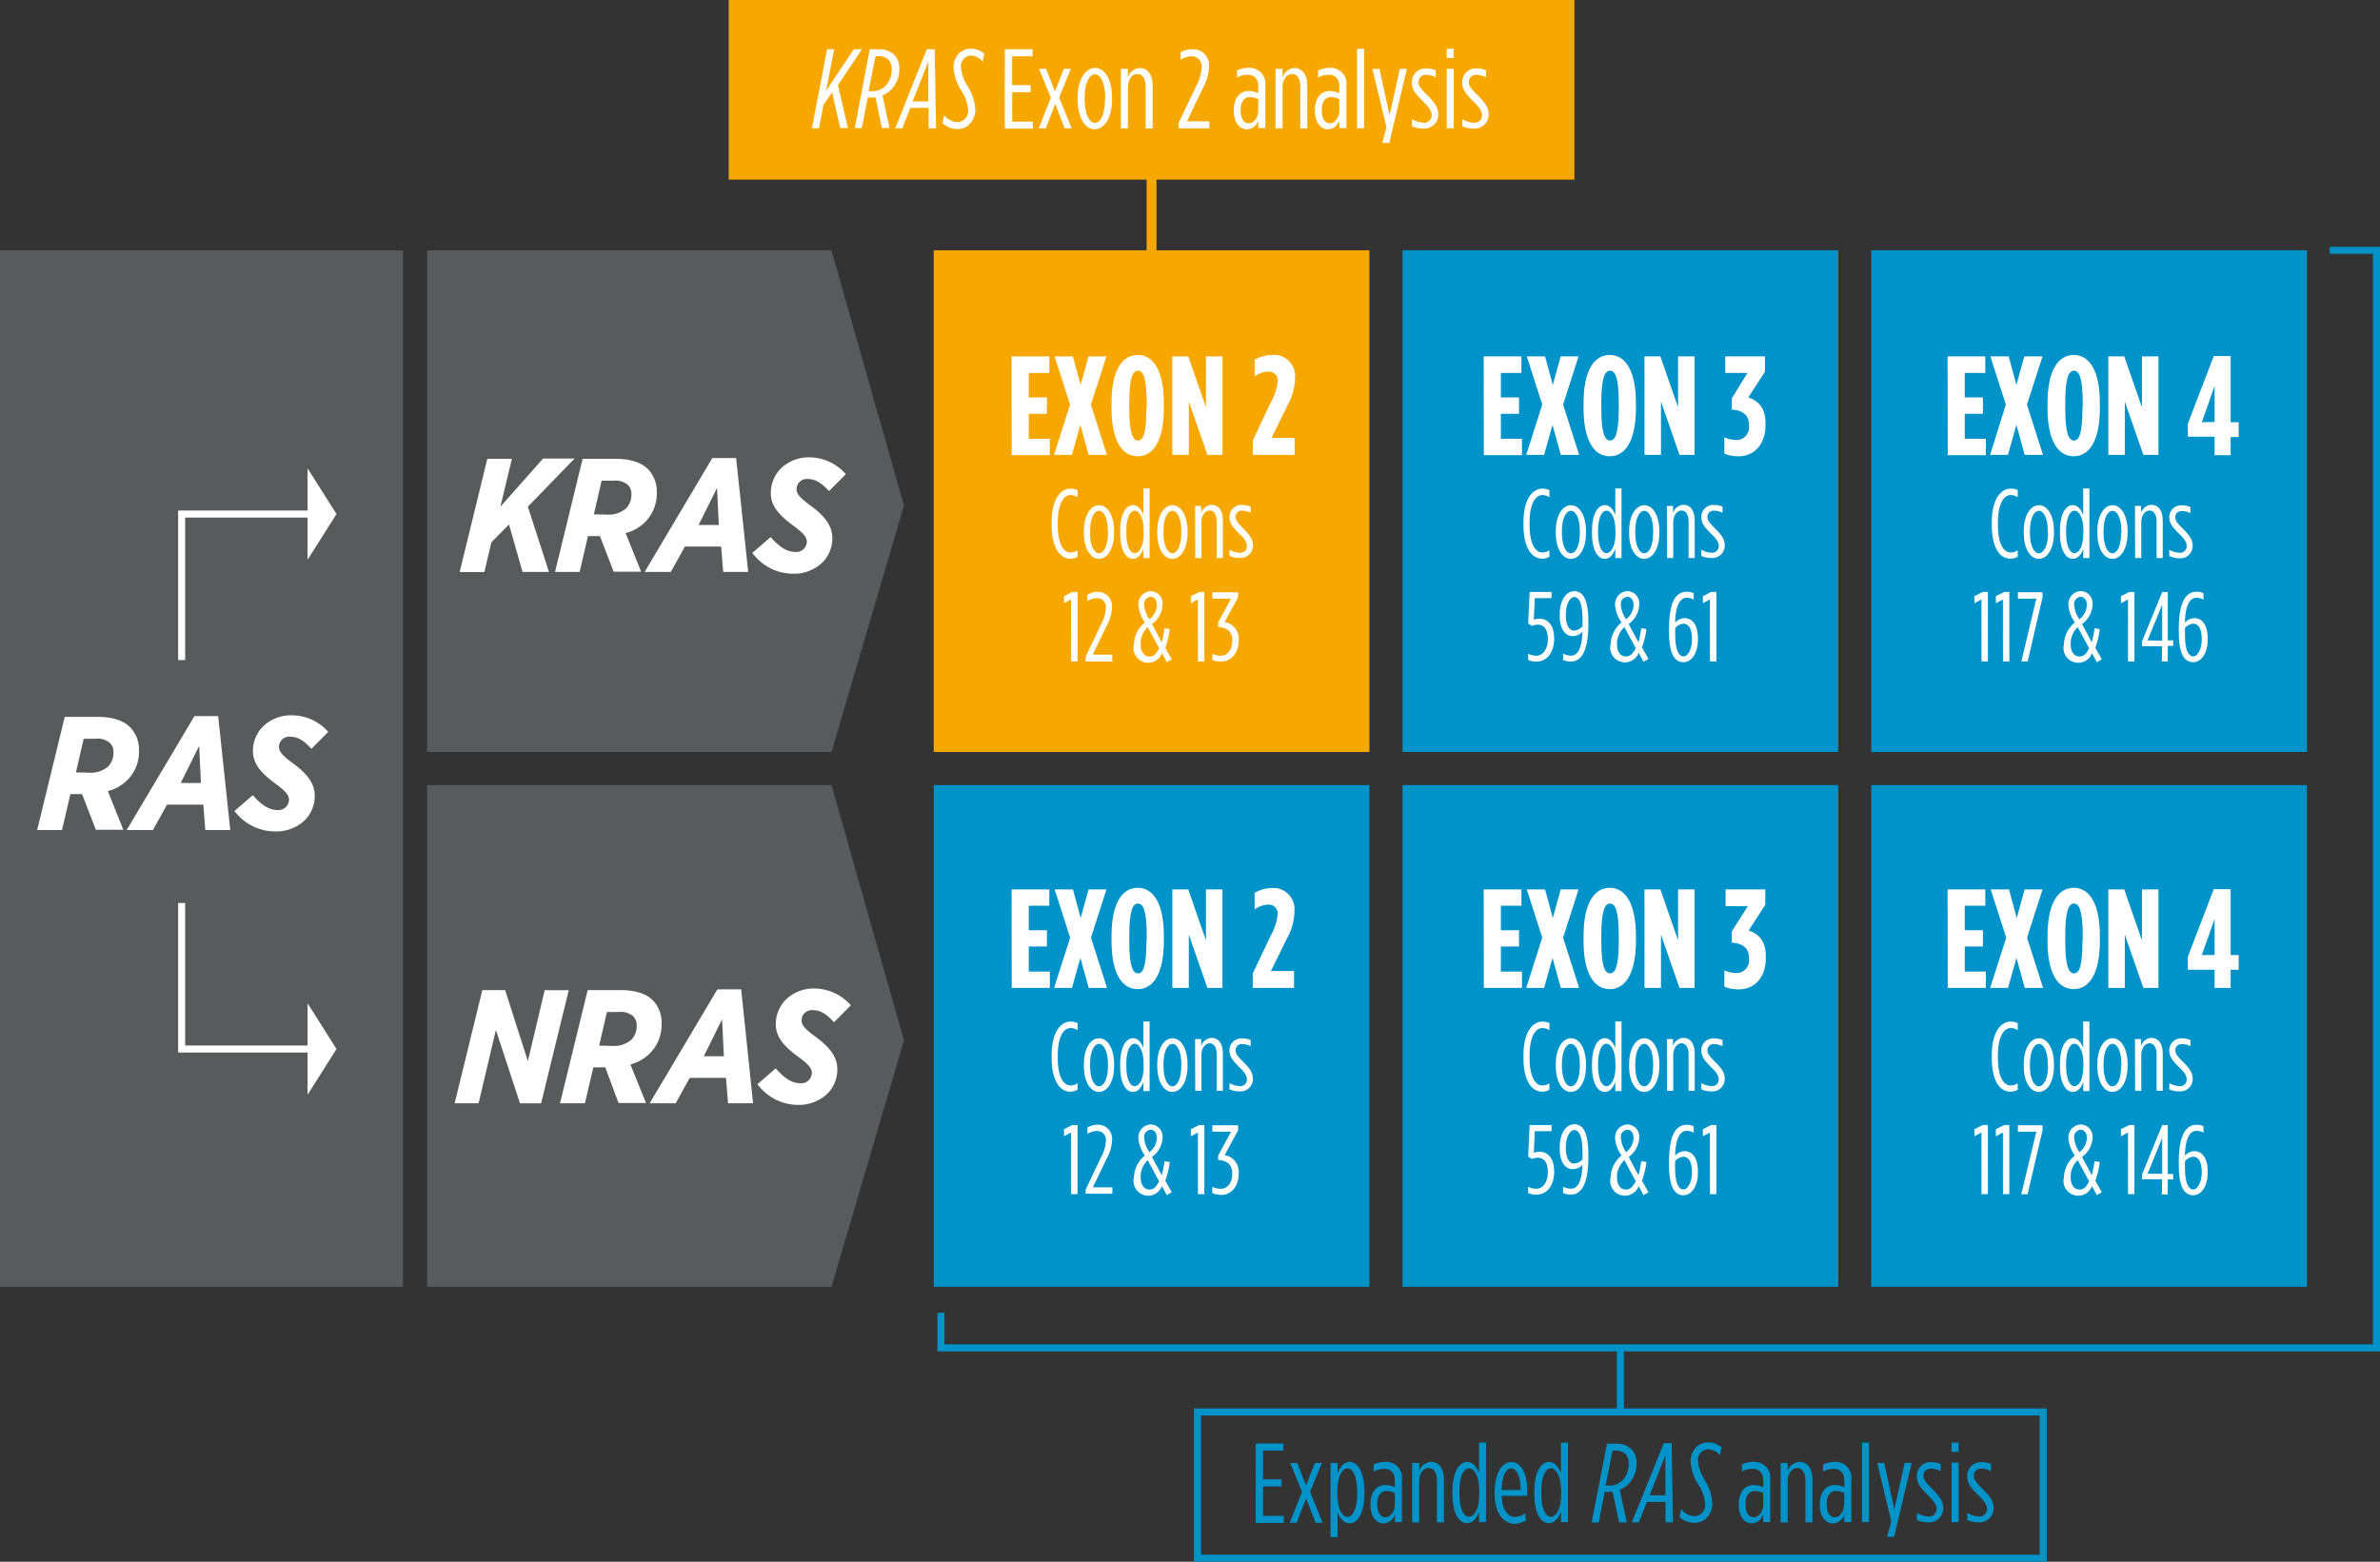 <svg xmlns="http://www.w3.org/2000/svg" viewBox="0 0 338.16 221.93"><rect x="0" y="0" width="338.16" height="221.93" fill="#333333" stroke="none"/><defs><style>.cls-1,.cls-6,.cls-7{fill:none;stroke-miterlimit:10;}.cls-1{stroke:#f7a800;stroke-width:1.4px;}.cls-2{fill:#595a5c;}.cls-3{fill:#0093c9;}.cls-4{fill:#f7a800;}.cls-5{fill:#fff;}.cls-6{stroke:#0093c9;}.cls-7{stroke:#fff;}</style></defs><title>kras-exor-2-analysis</title><g id="Layer_2" data-name="Layer 2"><g id="Layer_4" data-name="Layer 4"><line class="cls-1" x1="163.62" y1="40.92" x2="163.62" y2="5.59"/><polygon class="cls-2" points="60.69 106.86 60.69 35.57 118.14 35.57 128.44 71.84 118.14 106.86 60.69 106.86"/><polygon class="cls-2" points="60.69 182.87 60.69 111.57 118.14 111.57 128.44 147.84 118.14 182.87 60.69 182.87"/><rect class="cls-3" x="132.67" y="111.57" width="61.9" height="71.29"/><rect class="cls-2" y="35.57" width="57.26" height="147.29"/><rect class="cls-4" x="132.67" y="35.57" width="61.9" height="71.29"/><rect class="cls-3" x="199.28" y="111.57" width="61.9" height="71.29"/><rect class="cls-3" x="199.28" y="35.57" width="61.9" height="71.29"/><rect class="cls-3" x="265.88" y="111.57" width="61.9" height="71.29"/><rect class="cls-3" x="265.88" y="35.57" width="61.9" height="71.29"/><path class="cls-5" d="M143.73,50.64h5.36V53h-2.92v3.48h2.58v2.32h-2.58v3.56h3v2.32h-5.42Z"/><path class="cls-5" d="M157.21,50.64,155,57.5l2.28,7.14h-2.6l-1.18-4.26-1.2,4.26h-2.54l2.28-7.14-2.2-6.86h2.6l1.1,4.06,1.12-4.06Z"/><path class="cls-5" d="M157.93,58v-.72c0-4.62,1.5-6.84,3.72-6.84s3.72,2.22,3.72,6.84V58c0,4.62-1.5,6.84-3.72,6.84S157.93,62.62,157.93,58Zm5,0v-.72c0-3.6-.5-4.6-1.24-4.6s-1.24,1-1.24,4.6V58c0,3.6.5,4.6,1.24,4.6S162.89,61.6,162.89,58Z"/><path class="cls-5" d="M166.57,50.64h2.26l2.52,7.24V50.64h2.34v14h-2.14l-2.64-7.58v7.58h-2.34Z"/><path class="cls-5" d="M178,62.58l2.54-5.36a7.56,7.56,0,0,0,1-3.08,1.26,1.26,0,0,0-1.34-1.34,3.61,3.61,0,0,0-1.94.68V51.12a5.22,5.22,0,0,1,2.5-.68A3,3,0,0,1,184,53.72v.1a8.2,8.2,0,0,1-1.08,3.82l-2.26,4.6h3.28v2.4H178Z"/><path class="cls-5" d="M149.42,74.54v-.28c0-3.29,1.25-4.82,2.69-4.82a2,2,0,0,1,1,.22v1a1.81,1.81,0,0,0-1-.31c-1,0-1.82,1.25-1.82,3.94v.28c0,2.73.81,3.94,1.82,3.94a1.82,1.82,0,0,0,1-.31v.91a2,2,0,0,1-1.08.28C150.58,79.36,149.42,77.82,149.42,74.54Z"/><path class="cls-5" d="M154,75.71V75.5c0-2.34,1-3.71,2.16-3.71s2.14,1.37,2.14,3.71v.21c0,2.34-1,3.71-2.16,3.71S154,78.05,154,75.71Zm3.42,0v-.22c0-1.81-.56-2.9-1.27-2.9s-1.27,1.09-1.27,2.9v.22c0,1.81.56,2.91,1.27,2.91S157.43,77.52,157.43,75.71Z"/><path class="cls-5" d="M159.16,75.78v-.36c0-2.44.85-3.64,1.82-3.64.74,0,1.2.67,1.48,1.4V69.41h.88V79.3h-.88V78c-.28.74-.74,1.41-1.48,1.41C160,79.43,159.16,78.25,159.16,75.78Zm3.33,0v-.39c0-1.81-.62-2.82-1.27-2.82s-1.19,1-1.19,2.86v.31c0,1.83.52,2.86,1.19,2.86S162.5,77.61,162.5,75.8Z"/><path class="cls-5" d="M164.43,75.71V75.5c0-2.34,1-3.71,2.16-3.71s2.14,1.37,2.14,3.71v.21c0,2.34-1,3.71-2.16,3.71S164.43,78.05,164.43,75.71Zm3.42,0v-.22c0-1.81-.56-2.9-1.27-2.9s-1.27,1.09-1.27,2.9v.22c0,1.81.56,2.91,1.27,2.91S167.84,77.52,167.84,75.71Z"/><path class="cls-5" d="M169.8,71.9h.87v1a1.62,1.62,0,0,1,1.47-1.16c1,0,1.61.83,1.61,2.23V79.3h-.87V74.16c0-1-.38-1.61-1-1.61s-1.18.67-1.18,1.69V79.3h-.87Z"/><path class="cls-5" d="M174.69,79v-.88a3.36,3.36,0,0,0,1.47.43.93.93,0,0,0,1-1v0c0-.46-.25-.91-1.08-1.7-1-1-1.39-1.55-1.39-2.35v0a1.69,1.69,0,0,1,1.79-1.74,2.87,2.87,0,0,1,1.22.24v.88a2.58,2.58,0,0,0-1.22-.31.86.86,0,0,0-.92.88v0c0,.46.24.81,1.09,1.65,1,1,1.37,1.6,1.37,2.4v0a1.76,1.76,0,0,1-1.83,1.79A3.35,3.35,0,0,1,174.69,79Z"/><path class="cls-5" d="M152.18,85.19l-1,.53v-1l1.19-.6h.73V94h-.91Z"/><path class="cls-5" d="M154.27,93.27l2.17-4.55a5.22,5.22,0,0,0,.69-2.34A1.24,1.24,0,0,0,155.89,85a2.5,2.5,0,0,0-1.39.43v-.92a2.86,2.86,0,0,1,1.5-.41,2,2,0,0,1,2,2.14v.06a6,6,0,0,1-.81,2.73l-1.92,4h2.77V94h-3.81Z"/><path class="cls-5" d="M161.12,91.62v-.08a4.07,4.07,0,0,1,1.55-3.08,4.93,4.93,0,0,1-.92-2.42v-.08A1.83,1.83,0,0,1,163.5,84a1.73,1.73,0,0,1,1.68,1.86V86a3.58,3.58,0,0,1-1.5,2.68l1.39,2.59a14.74,14.74,0,0,0,.39-2l.74.13a11.26,11.26,0,0,1-.63,2.66l.92,1.63-.7.42-.69-1.29a2.09,2.09,0,0,1-4-1.18Zm3.57.5-1.62-3a3.19,3.19,0,0,0-1,2.37v.1c0,1,.49,1.7,1.23,1.7S164.31,92.81,164.69,92.13ZM164.37,86v-.07c0-.6-.34-1.12-.88-1.12a1,1,0,0,0-.92,1.13V86a4.13,4.13,0,0,0,.74,2A2.67,2.67,0,0,0,164.37,86Z"/><path class="cls-5" d="M170.2,85.19l-1,.53v-1l1.19-.6h.73V94h-.91Z"/><path class="cls-5" d="M172.25,93.78v-.87a2.84,2.84,0,0,0,1.26.27c.83,0,1.57-.79,1.57-2.1V91c0-1.25-.73-1.81-2-1.92v-.62l1.83-3.39h-2.65v-.91h3.66v.71L174,88.4a2.37,2.37,0,0,1,2,2.54V91c0,1.83-1.11,3-2.45,3A3,3,0,0,1,172.25,93.78Z"/><path class="cls-5" d="M210.81,50.64h5.36V53h-2.92v3.48h2.58v2.32h-2.58v3.56h3v2.32h-5.42Z"/><path class="cls-5" d="M224.29,50.64l-2.2,6.86,2.28,7.14h-2.6l-1.18-4.26-1.2,4.26h-2.54l2.28-7.14-2.2-6.86h2.6l1.1,4.06,1.12-4.06Z"/><path class="cls-5" d="M225,58v-.72c0-4.62,1.5-6.84,3.72-6.84s3.72,2.22,3.72,6.84V58c0,4.62-1.5,6.84-3.72,6.84S225,62.62,225,58Zm5,0v-.72c0-3.6-.5-4.6-1.24-4.6s-1.24,1-1.24,4.6V58c0,3.6.5,4.6,1.24,4.6S230,61.6,230,58Z"/><path class="cls-5" d="M233.65,50.64h2.26l2.52,7.24V50.64h2.34v14h-2.14L236,57.06v7.58h-2.34Z"/><path class="cls-5" d="M245,64.46V62.14a4.06,4.06,0,0,0,1.76.38,1.77,1.77,0,0,0,1.74-2v-.16c0-1.46-1-2.06-2.44-2.16V56.6L248.29,53h-3.16V50.64h5.64v2.18l-2.36,3.66c1.42.48,2.44,1.48,2.44,3.7v.22c0,2.76-1.62,4.44-3.82,4.44A5.22,5.22,0,0,1,245,64.46Z"/><path class="cls-5" d="M216.46,74.54v-.28c0-3.29,1.25-4.82,2.69-4.82a2,2,0,0,1,1,.22v1a1.81,1.81,0,0,0-1-.31c-1,0-1.82,1.25-1.82,3.94v.28c0,2.73.81,3.94,1.82,3.94a1.82,1.82,0,0,0,1-.31v.91a2,2,0,0,1-1.08.28C217.62,79.36,216.46,77.82,216.46,74.54Z"/><path class="cls-5" d="M221.05,75.71V75.5c0-2.34,1-3.71,2.16-3.71s2.14,1.37,2.14,3.71v.21c0,2.34-1,3.71-2.16,3.71S221.05,78.05,221.05,75.71Zm3.42,0v-.22c0-1.81-.56-2.9-1.27-2.9s-1.28,1.09-1.28,2.9v.22c0,1.81.56,2.91,1.28,2.91S224.47,77.52,224.47,75.71Z"/><path class="cls-5" d="M226.2,75.78v-.36c0-2.44.85-3.64,1.82-3.64.74,0,1.21.67,1.49,1.4V69.41h.88V79.3h-.88V78c-.28.74-.74,1.41-1.49,1.41C227.06,79.43,226.2,78.25,226.2,75.78Zm3.33,0v-.39c0-1.81-.62-2.82-1.28-2.82s-1.19,1-1.19,2.86v.31c0,1.83.52,2.86,1.19,2.86S229.54,77.61,229.54,75.8Z"/><path class="cls-5" d="M231.47,75.71V75.5c0-2.34,1-3.71,2.16-3.71s2.14,1.37,2.14,3.71v.21c0,2.34-1,3.71-2.16,3.71S231.47,78.05,231.47,75.71Zm3.42,0v-.22c0-1.81-.56-2.9-1.27-2.9s-1.28,1.09-1.28,2.9v.22c0,1.81.56,2.91,1.28,2.91S234.88,77.52,234.88,75.71Z"/><path class="cls-5" d="M236.84,71.9h.87v1a1.62,1.62,0,0,1,1.47-1.16c1,0,1.61.83,1.61,2.23V79.3h-.87V74.16c0-1-.38-1.61-1-1.61s-1.18.67-1.18,1.69V79.3h-.87Z"/><path class="cls-5" d="M241.73,79v-.88a3.36,3.36,0,0,0,1.47.43.93.93,0,0,0,1-1v0c0-.46-.25-.91-1.08-1.7-1-1-1.39-1.55-1.39-2.35v0a1.69,1.69,0,0,1,1.79-1.74,2.87,2.87,0,0,1,1.22.24v.88a2.58,2.58,0,0,0-1.22-.31.86.86,0,0,0-.92.88v0c0,.46.24.81,1.09,1.65,1,1,1.37,1.6,1.37,2.4v0a1.76,1.76,0,0,1-1.83,1.79A3.36,3.36,0,0,1,241.73,79Z"/><path class="cls-5" d="M217.13,93.78V92.9a2.58,2.58,0,0,0,1.16.28c.94,0,1.63-.94,1.63-2.34v-.07c0-1.44-.64-2-1.39-2a2,2,0,0,0-.87.18l-.53-.35.21-4.48h3.11V85h-2.38l-.14,3.07a2.08,2.08,0,0,1,.8-.15c1.09,0,2.09.81,2.09,2.8v.08c0,1.92-1.05,3.21-2.48,3.21A2.6,2.6,0,0,1,217.13,93.78Z"/><path class="cls-5" d="M222.09,93.78v-.9a2.56,2.56,0,0,0,1.12.29c1,0,1.57-1.15,1.64-3.4a1.89,1.89,0,0,1-1.36.63c-1,0-1.88-.83-1.88-3v-.1c0-2,.91-3.29,2.07-3.29s2,1,2,4.3v.39c0,3.91-1.05,5.31-2.49,5.31A2.68,2.68,0,0,1,222.09,93.78ZM224.85,89V88c0-2.45-.57-3.15-1.18-3.15s-1.19,1-1.19,2.45v.1c0,1.58.55,2.21,1.19,2.21A1.74,1.74,0,0,0,224.85,89Z"/><path class="cls-5" d="M228.85,91.62v-.08a4.07,4.07,0,0,1,1.55-3.08,4.94,4.94,0,0,1-.92-2.42v-.08A1.83,1.83,0,0,1,231.23,84a1.73,1.73,0,0,1,1.68,1.86V86a3.58,3.58,0,0,1-1.5,2.68l1.39,2.59a14.73,14.73,0,0,0,.39-2l.74.13A11.26,11.26,0,0,1,233.3,92l.92,1.63-.7.42-.69-1.29a2.09,2.09,0,0,1-4-1.18Zm3.57.5-1.62-3a3.19,3.19,0,0,0-1.05,2.37v.1c0,1,.49,1.7,1.23,1.7S232,92.81,232.42,92.13ZM232.1,86v-.07c0-.6-.34-1.12-.88-1.12a1,1,0,0,0-.92,1.13V86a4.12,4.12,0,0,0,.74,2A2.67,2.67,0,0,0,232.1,86Z"/><path class="cls-5" d="M237.14,89.79v-.39c0-3.91,1-5.31,2.51-5.31a2.21,2.21,0,0,1,1,.21v.9a2.08,2.08,0,0,0-1-.25c-1,0-1.58,1.19-1.64,3.52a1.92,1.92,0,0,1,1.36-.63c1,0,1.88.83,1.88,2.93v.11c0,1.93-.9,3.22-2.06,3.22S237.14,93.09,237.14,89.79Zm3.26,1.11v-.13c0-1.5-.56-2.14-1.19-2.14a1.75,1.75,0,0,0-1.19.62v.88c0,2.45.59,3.15,1.19,3.15S240.4,92.27,240.4,90.89Z"/><path class="cls-5" d="M242.95,85.19l-1,.53v-1l1.19-.6h.73V94h-.91Z"/><path class="cls-5" d="M276.72,50.64h5.36V53h-2.92v3.48h2.58v2.32h-2.58v3.56h3v2.32h-5.42Z"/><path class="cls-5" d="M290.21,50.64,288,57.5l2.28,7.14h-2.6l-1.18-4.26-1.2,4.26h-2.54L285,57.5l-2.2-6.86h2.6l1.1,4.06,1.12-4.06Z"/><path class="cls-5" d="M290.92,58v-.72c0-4.62,1.5-6.84,3.72-6.84s3.72,2.22,3.72,6.84V58c0,4.62-1.5,6.84-3.72,6.84S290.92,62.62,290.92,58Zm5,0v-.72c0-3.6-.5-4.6-1.24-4.6s-1.24,1-1.24,4.6V58c0,3.6.5,4.6,1.24,4.6S295.88,61.6,295.88,58Z"/><path class="cls-5" d="M299.56,50.64h2.26l2.52,7.24V50.64h2.34v14h-2.14l-2.64-7.58v7.58h-2.34Z"/><path class="cls-5" d="M314.66,62.06h-3.8V60.2l3.68-9.6h2.4V60h1.14v2.1h-1.14v2.58h-2.28Zm0-2.1V54.84L312.84,60Z"/><path class="cls-5" d="M283,74.54v-.28c0-3.29,1.25-4.82,2.69-4.82a2,2,0,0,1,1,.22v1a1.81,1.81,0,0,0-1-.31c-1,0-1.82,1.25-1.82,3.94v.28c0,2.73.81,3.94,1.82,3.94a1.82,1.82,0,0,0,1-.31v.91a2,2,0,0,1-1.08.28C284.11,79.36,283,77.82,283,74.54Z"/><path class="cls-5" d="M287.54,75.71V75.5c0-2.34,1-3.71,2.16-3.71s2.14,1.37,2.14,3.71v.21c0,2.34-1,3.71-2.16,3.71S287.54,78.05,287.54,75.71Zm3.42,0v-.22c0-1.81-.56-2.9-1.27-2.9s-1.27,1.09-1.27,2.9v.22c0,1.81.56,2.91,1.27,2.91S291,77.52,291,75.71Z"/><path class="cls-5" d="M292.69,75.78v-.36c0-2.44.85-3.64,1.82-3.64.74,0,1.2.67,1.48,1.4V69.41h.88V79.3H296V78c-.28.74-.74,1.41-1.48,1.41C293.55,79.43,292.69,78.25,292.69,75.78Zm3.33,0v-.39c0-1.81-.62-2.82-1.27-2.82s-1.19,1-1.19,2.86v.31c0,1.83.52,2.86,1.19,2.86S296,77.61,296,75.8Z"/><path class="cls-5" d="M298,75.71V75.5c0-2.34,1-3.71,2.16-3.71s2.14,1.37,2.14,3.71v.21c0,2.34-1,3.71-2.16,3.71S298,78.05,298,75.71Zm3.42,0v-.22c0-1.81-.56-2.9-1.27-2.9s-1.27,1.09-1.27,2.9v.22c0,1.81.56,2.91,1.27,2.91S301.38,77.52,301.38,75.71Z"/><path class="cls-5" d="M303.34,71.9h.87v1a1.62,1.62,0,0,1,1.47-1.16c1,0,1.61.83,1.61,2.23V79.3h-.87V74.16c0-1-.38-1.61-1-1.61s-1.18.67-1.18,1.69V79.3h-.87Z"/><path class="cls-5" d="M308.22,79v-.88a3.36,3.36,0,0,0,1.47.43.93.93,0,0,0,1-1v0c0-.46-.25-.91-1.08-1.7-1-1-1.39-1.55-1.39-2.35v0A1.69,1.69,0,0,1,310,71.81a2.87,2.87,0,0,1,1.22.24v.88a2.58,2.58,0,0,0-1.22-.31.86.86,0,0,0-.92.88v0c0,.46.24.81,1.09,1.65,1,1,1.37,1.6,1.37,2.4v0a1.76,1.76,0,0,1-1.83,1.79A3.35,3.35,0,0,1,308.22,79Z"/><path class="cls-5" d="M281.53,85.19l-1,.53v-1l1.19-.6h.73V94h-.91Z"/><path class="cls-5" d="M284.58,85.19l-1,.53v-1l1.19-.6h.73V94h-.91Z"/><path class="cls-5" d="M289.33,85.07h-2.62v-.91h3.5v.71L288.1,94h-.9Z"/><path class="cls-5" d="M293.26,91.62v-.08a4.07,4.07,0,0,1,1.55-3.08,4.93,4.93,0,0,1-.92-2.42v-.08A1.83,1.83,0,0,1,295.64,84a1.73,1.73,0,0,1,1.68,1.86V86a3.58,3.58,0,0,1-1.5,2.68l1.39,2.59a14.74,14.74,0,0,0,.39-2l.74.13a11.26,11.26,0,0,1-.63,2.66l.92,1.63-.7.42-.69-1.29a2.09,2.09,0,0,1-4-1.18Zm3.57.5-1.62-3a3.19,3.19,0,0,0-1,2.37v.1c0,1,.49,1.7,1.23,1.7S296.46,92.81,296.83,92.13ZM296.51,86v-.07c0-.6-.34-1.12-.88-1.12a1,1,0,0,0-.92,1.13V86a4.13,4.13,0,0,0,.74,2A2.67,2.67,0,0,0,296.51,86Z"/><path class="cls-5" d="M302.35,85.19l-1,.53v-1l1.19-.6h.73V94h-.91Z"/><path class="cls-5" d="M307.21,91.83h-2.86v-.7l2.87-7H308V91h.78v.78H308V94h-.84Zm0-.78V85.93L305.13,91Z"/><path class="cls-5" d="M309.57,89.79v-.39c0-3.91,1.05-5.31,2.51-5.31a2.2,2.2,0,0,1,1,.21v.9a2.07,2.07,0,0,0-1-.25c-1,0-1.58,1.19-1.64,3.52a1.91,1.91,0,0,1,1.36-.63c1,0,1.88.83,1.88,2.93v.11c0,1.93-.9,3.22-2.06,3.22S309.57,93.09,309.57,89.79Zm3.26,1.11v-.13c0-1.5-.56-2.14-1.19-2.14a1.74,1.74,0,0,0-1.19.62v.88c0,2.45.59,3.15,1.19,3.15S312.83,92.27,312.83,90.89Z"/><path class="cls-5" d="M143.73,126.39h5.36v2.32h-2.92v3.48h2.58v2.32h-2.58v3.56h3v2.32h-5.42Z"/><path class="cls-5" d="M157.21,126.39l-2.2,6.86,2.28,7.14h-2.6l-1.18-4.26-1.2,4.26h-2.54l2.28-7.14-2.2-6.86h2.6l1.1,4.06,1.12-4.06Z"/><path class="cls-5" d="M157.93,133.75V133c0-4.62,1.5-6.84,3.72-6.84s3.72,2.22,3.72,6.84v.72c0,4.62-1.5,6.84-3.72,6.84S157.93,138.37,157.93,133.75Zm5,0V133c0-3.6-.5-4.6-1.24-4.6s-1.24,1-1.24,4.6v.72c0,3.6.5,4.6,1.24,4.6S162.89,137.35,162.89,133.75Z"/><path class="cls-5" d="M166.57,126.39h2.26l2.52,7.24v-7.24h2.34v14h-2.14l-2.64-7.58v7.58h-2.34Z"/><path class="cls-5" d="M178,138.33l2.54-5.36a7.56,7.56,0,0,0,1-3.08,1.26,1.26,0,0,0-1.34-1.34,3.61,3.61,0,0,0-1.94.68v-2.36a5.22,5.22,0,0,1,2.5-.68,3,3,0,0,1,3.16,3.28v.1a8.2,8.2,0,0,1-1.08,3.82l-2.26,4.6h3.28v2.4H178Z"/><path class="cls-5" d="M149.42,150.29V150c0-3.29,1.25-4.82,2.69-4.82a2,2,0,0,1,1,.22v1a1.81,1.81,0,0,0-1-.31c-1,0-1.82,1.25-1.82,3.94v.28c0,2.73.81,3.94,1.82,3.94a1.82,1.82,0,0,0,1-.31v.91a2,2,0,0,1-1.08.28C150.58,155.11,149.42,153.57,149.42,150.29Z"/><path class="cls-5" d="M154,151.46v-.21c0-2.34,1-3.71,2.16-3.71s2.14,1.37,2.14,3.71v.21c0,2.34-1,3.71-2.16,3.71S154,153.8,154,151.46Zm3.42,0v-.22c0-1.81-.56-2.9-1.27-2.9s-1.27,1.09-1.27,2.9v.22c0,1.81.56,2.91,1.27,2.91S157.43,153.27,157.43,151.46Z"/><path class="cls-5" d="M159.16,151.53v-.36c0-2.44.85-3.64,1.82-3.64.74,0,1.2.67,1.48,1.4v-3.77h.88v9.89h-.88v-1.29c-.28.74-.74,1.41-1.48,1.41C160,155.18,159.16,154,159.16,151.53Zm3.33,0v-.39c0-1.81-.62-2.82-1.27-2.82s-1.19,1-1.19,2.86v.31c0,1.83.52,2.86,1.19,2.86S162.5,153.36,162.5,151.55Z"/><path class="cls-5" d="M164.43,151.46v-.21c0-2.34,1-3.71,2.16-3.71s2.14,1.37,2.14,3.71v.21c0,2.34-1,3.71-2.16,3.71S164.43,153.8,164.43,151.46Zm3.42,0v-.22c0-1.81-.56-2.9-1.27-2.9s-1.27,1.09-1.27,2.9v.22c0,1.81.56,2.91,1.27,2.91S167.84,153.27,167.84,151.46Z"/><path class="cls-5" d="M169.8,147.65h.87v1a1.62,1.62,0,0,1,1.47-1.16c1,0,1.61.83,1.61,2.23v5.29h-.87v-5.14c0-1-.38-1.61-1-1.61s-1.18.67-1.18,1.69v5.06h-.87Z"/><path class="cls-5" d="M174.69,154.8v-.88a3.36,3.36,0,0,0,1.47.43.93.93,0,0,0,1-1v0c0-.46-.25-.91-1.08-1.7-1-1-1.39-1.55-1.39-2.35v0a1.69,1.69,0,0,1,1.79-1.74,2.87,2.87,0,0,1,1.22.24v.88a2.58,2.58,0,0,0-1.22-.31.86.86,0,0,0-.92.88v0c0,.46.24.81,1.09,1.65,1,1,1.37,1.6,1.37,2.4v0a1.76,1.76,0,0,1-1.83,1.79A3.35,3.35,0,0,1,174.69,154.8Z"/><path class="cls-5" d="M152.18,160.94l-1,.53v-1l1.19-.6h.73v9.82h-.91Z"/><path class="cls-5" d="M154.27,169l2.17-4.55a5.22,5.22,0,0,0,.69-2.34,1.24,1.24,0,0,0-1.23-1.39,2.5,2.5,0,0,0-1.39.43v-.92a2.86,2.86,0,0,1,1.5-.41,2,2,0,0,1,2,2.14V162a6,6,0,0,1-.81,2.73l-1.92,4h2.77v.9h-3.81Z"/><path class="cls-5" d="M161.12,167.37v-.08a4.07,4.07,0,0,1,1.55-3.08,4.93,4.93,0,0,1-.92-2.42v-.08a1.83,1.83,0,0,1,1.75-1.92,1.73,1.73,0,0,1,1.68,1.86v.08a3.58,3.58,0,0,1-1.5,2.68l1.39,2.59a14.74,14.74,0,0,0,.39-2l.74.13a11.26,11.26,0,0,1-.63,2.66l.92,1.63-.7.42-.69-1.29a2.09,2.09,0,0,1-4-1.18Zm3.57.5-1.62-3a3.19,3.19,0,0,0-1,2.37v.1c0,1,.49,1.7,1.23,1.7S164.31,168.56,164.69,167.88Zm-.32-6.14v-.07c0-.6-.34-1.12-.88-1.12a1,1,0,0,0-.92,1.13v.06a4.13,4.13,0,0,0,.74,2A2.67,2.67,0,0,0,164.37,161.74Z"/><path class="cls-5" d="M170.2,160.94l-1,.53v-1l1.19-.6h.73v9.82h-.91Z"/><path class="cls-5" d="M172.25,169.53v-.87a2.84,2.84,0,0,0,1.26.27c.83,0,1.57-.79,1.57-2.1v-.08c0-1.25-.73-1.81-2-1.92v-.62l1.83-3.39h-2.65v-.91h3.66v.71L174,164.15a2.37,2.37,0,0,1,2,2.54v.11c0,1.83-1.11,3-2.45,3A3,3,0,0,1,172.25,169.53Z"/><path class="cls-5" d="M210.81,126.39h5.36v2.32h-2.92v3.48h2.58v2.32h-2.58v3.56h3v2.32h-5.42Z"/><path class="cls-5" d="M224.29,126.39l-2.2,6.86,2.28,7.14h-2.6l-1.18-4.26-1.2,4.26h-2.54l2.28-7.14-2.2-6.86h2.6l1.1,4.06,1.12-4.06Z"/><path class="cls-5" d="M225,133.75V133c0-4.62,1.5-6.84,3.72-6.84s3.72,2.22,3.72,6.84v.72c0,4.62-1.5,6.84-3.72,6.84S225,138.37,225,133.75Zm5,0V133c0-3.6-.5-4.6-1.24-4.6s-1.24,1-1.24,4.6v.72c0,3.6.5,4.6,1.24,4.6S230,137.35,230,133.75Z"/><path class="cls-5" d="M233.65,126.39h2.26l2.52,7.24v-7.24h2.34v14h-2.14L236,132.81v7.58h-2.34Z"/><path class="cls-5" d="M245,140.21v-2.32a4.06,4.06,0,0,0,1.76.38,1.77,1.77,0,0,0,1.74-2v-.16c0-1.46-1-2.06-2.44-2.16v-1.6l2.28-3.58h-3.16v-2.38h5.64v2.18l-2.36,3.66c1.42.48,2.44,1.48,2.44,3.7v.22c0,2.76-1.62,4.44-3.82,4.44A5.22,5.22,0,0,1,245,140.21Z"/><path class="cls-5" d="M216.46,150.29V150c0-3.29,1.25-4.82,2.69-4.82a2,2,0,0,1,1,.22v1a1.81,1.81,0,0,0-1-.31c-1,0-1.82,1.25-1.82,3.94v.28c0,2.73.81,3.94,1.82,3.94a1.82,1.82,0,0,0,1-.31v.91a2,2,0,0,1-1.08.28C217.62,155.11,216.46,153.57,216.46,150.29Z"/><path class="cls-5" d="M221.05,151.46v-.21c0-2.34,1-3.71,2.16-3.71s2.14,1.37,2.14,3.71v.21c0,2.34-1,3.71-2.16,3.71S221.05,153.8,221.05,151.46Zm3.42,0v-.22c0-1.81-.56-2.9-1.27-2.9s-1.28,1.09-1.28,2.9v.22c0,1.81.56,2.91,1.28,2.91S224.47,153.27,224.47,151.46Z"/><path class="cls-5" d="M226.2,151.53v-.36c0-2.44.85-3.64,1.82-3.64.74,0,1.21.67,1.49,1.4v-3.77h.88v9.89h-.88v-1.29c-.28.74-.74,1.41-1.49,1.41C227.06,155.18,226.2,154,226.2,151.53Zm3.33,0v-.39c0-1.81-.62-2.82-1.28-2.82s-1.19,1-1.19,2.86v.31c0,1.83.52,2.86,1.19,2.86S229.54,153.36,229.54,151.55Z"/><path class="cls-5" d="M231.47,151.46v-.21c0-2.34,1-3.71,2.16-3.71s2.14,1.37,2.14,3.71v.21c0,2.34-1,3.71-2.16,3.71S231.47,153.8,231.47,151.46Zm3.42,0v-.22c0-1.81-.56-2.9-1.27-2.9s-1.28,1.09-1.28,2.9v.22c0,1.81.56,2.91,1.28,2.91S234.88,153.27,234.88,151.46Z"/><path class="cls-5" d="M236.84,147.65h.87v1a1.62,1.62,0,0,1,1.47-1.16c1,0,1.61.83,1.61,2.23v5.29h-.87v-5.14c0-1-.38-1.61-1-1.61s-1.18.67-1.18,1.69v5.06h-.87Z"/><path class="cls-5" d="M241.73,154.8v-.88a3.36,3.36,0,0,0,1.47.43.93.93,0,0,0,1-1v0c0-.46-.25-.91-1.08-1.7-1-1-1.39-1.55-1.39-2.35v0a1.69,1.69,0,0,1,1.79-1.74,2.87,2.87,0,0,1,1.22.24v.88a2.58,2.58,0,0,0-1.22-.31.86.86,0,0,0-.92.88v0c0,.46.24.81,1.09,1.65,1,1,1.37,1.6,1.37,2.4v0a1.76,1.76,0,0,1-1.83,1.79A3.36,3.36,0,0,1,241.73,154.8Z"/><path class="cls-5" d="M217.13,169.53v-.88a2.58,2.58,0,0,0,1.16.28c.94,0,1.63-.94,1.63-2.34v-.07c0-1.44-.64-2-1.39-2a2,2,0,0,0-.87.18l-.53-.35.21-4.48h3.11v.88h-2.38l-.14,3.07a2.08,2.08,0,0,1,.8-.15c1.09,0,2.09.81,2.09,2.8v.08c0,1.92-1.05,3.21-2.48,3.21A2.6,2.6,0,0,1,217.13,169.53Z"/><path class="cls-5" d="M222.09,169.53v-.9a2.56,2.56,0,0,0,1.12.29c1,0,1.57-1.15,1.64-3.4a1.89,1.89,0,0,1-1.36.63c-1,0-1.88-.83-1.88-3v-.1c0-2,.91-3.29,2.07-3.29s2,1,2,4.3v.39c0,3.91-1.05,5.31-2.49,5.31A2.68,2.68,0,0,1,222.09,169.53Zm2.76-4.79v-1c0-2.45-.57-3.15-1.18-3.15s-1.19,1-1.19,2.45v.1c0,1.58.55,2.21,1.19,2.21A1.74,1.74,0,0,0,224.85,164.74Z"/><path class="cls-5" d="M228.85,167.37v-.08a4.07,4.07,0,0,1,1.55-3.08,4.94,4.94,0,0,1-.92-2.42v-.08a1.83,1.83,0,0,1,1.75-1.92,1.73,1.73,0,0,1,1.68,1.86v.08a3.58,3.58,0,0,1-1.5,2.68L232.8,167a14.73,14.73,0,0,0,.39-2l.74.13a11.26,11.26,0,0,1-.63,2.66l.92,1.63-.7.42-.69-1.29a2.09,2.09,0,0,1-4-1.18Zm3.57.5-1.62-3a3.19,3.19,0,0,0-1.05,2.37v.1c0,1,.49,1.7,1.23,1.7S232,168.56,232.42,167.88Zm-.32-6.14v-.07c0-.6-.34-1.12-.88-1.12a1,1,0,0,0-.92,1.13v.06a4.12,4.12,0,0,0,.74,2A2.67,2.67,0,0,0,232.1,161.74Z"/><path class="cls-5" d="M237.14,165.54v-.39c0-3.91,1-5.31,2.51-5.31a2.21,2.21,0,0,1,1,.21v.9a2.08,2.08,0,0,0-1-.25c-1,0-1.58,1.19-1.64,3.52a1.92,1.92,0,0,1,1.36-.63c1,0,1.88.83,1.88,2.93v.11c0,1.93-.9,3.22-2.06,3.22S237.14,168.84,237.14,165.54Zm3.26,1.11v-.13c0-1.5-.56-2.14-1.19-2.14A1.75,1.75,0,0,0,238,165v.88c0,2.45.59,3.15,1.19,3.15S240.4,168,240.4,166.64Z"/><path class="cls-5" d="M242.95,160.94l-1,.53v-1l1.19-.6h.73v9.82h-.91Z"/><path class="cls-5" d="M276.72,126.39h5.36v2.32h-2.92v3.48h2.58v2.32h-2.58v3.56h3v2.32h-5.42Z"/><path class="cls-5" d="M290.21,126.39l-2.2,6.86,2.28,7.14h-2.6l-1.18-4.26-1.2,4.26h-2.54l2.28-7.14-2.2-6.86h2.6l1.1,4.06,1.12-4.06Z"/><path class="cls-5" d="M290.92,133.75V133c0-4.62,1.5-6.84,3.72-6.84s3.72,2.22,3.72,6.84v.72c0,4.62-1.5,6.84-3.72,6.84S290.92,138.37,290.92,133.75Zm5,0V133c0-3.6-.5-4.6-1.24-4.6s-1.24,1-1.24,4.6v.72c0,3.6.5,4.6,1.24,4.6S295.88,137.35,295.88,133.75Z"/><path class="cls-5" d="M299.56,126.39h2.26l2.52,7.24v-7.24h2.34v14h-2.14l-2.64-7.58v7.58h-2.34Z"/><path class="cls-5" d="M314.66,137.81h-3.8v-1.86l3.68-9.6h2.4v9.36h1.14v2.1h-1.14v2.58h-2.28Zm0-2.1v-5.12l-1.82,5.12Z"/><path class="cls-5" d="M283,150.29V150c0-3.29,1.25-4.82,2.69-4.82a2,2,0,0,1,1,.22v1a1.81,1.81,0,0,0-1-.31c-1,0-1.82,1.25-1.82,3.94v.28c0,2.73.81,3.94,1.82,3.94a1.82,1.82,0,0,0,1-.31v.91a2,2,0,0,1-1.08.28C284.11,155.11,283,153.57,283,150.29Z"/><path class="cls-5" d="M287.54,151.46v-.21c0-2.34,1-3.71,2.16-3.71s2.14,1.37,2.14,3.71v.21c0,2.34-1,3.71-2.16,3.71S287.54,153.8,287.54,151.46Zm3.42,0v-.22c0-1.81-.56-2.9-1.27-2.9s-1.27,1.09-1.27,2.9v.22c0,1.81.56,2.91,1.27,2.91S291,153.27,291,151.46Z"/><path class="cls-5" d="M292.69,151.53v-.36c0-2.44.85-3.64,1.82-3.64.74,0,1.2.67,1.48,1.4v-3.77h.88v9.89H296v-1.29c-.28.74-.74,1.41-1.48,1.41C293.55,155.18,292.69,154,292.69,151.53Zm3.33,0v-.39c0-1.81-.62-2.82-1.27-2.82s-1.19,1-1.19,2.86v.31c0,1.83.52,2.86,1.19,2.86S296,153.36,296,151.55Z"/><path class="cls-5" d="M298,151.46v-.21c0-2.34,1-3.71,2.16-3.71s2.14,1.37,2.14,3.71v.21c0,2.34-1,3.71-2.16,3.71S298,153.8,298,151.46Zm3.42,0v-.22c0-1.81-.56-2.9-1.27-2.9s-1.27,1.09-1.27,2.9v.22c0,1.81.56,2.91,1.27,2.91S301.38,153.27,301.38,151.46Z"/><path class="cls-5" d="M303.34,147.65h.87v1a1.62,1.62,0,0,1,1.47-1.16c1,0,1.61.83,1.61,2.23v5.29h-.87v-5.14c0-1-.38-1.61-1-1.61s-1.18.67-1.18,1.69v5.06h-.87Z"/><path class="cls-5" d="M308.22,154.8v-.88a3.36,3.36,0,0,0,1.47.43.93.93,0,0,0,1-1v0c0-.46-.25-.91-1.08-1.7-1-1-1.39-1.55-1.39-2.35v0a1.69,1.69,0,0,1,1.79-1.74,2.87,2.87,0,0,1,1.22.24v.88a2.58,2.58,0,0,0-1.22-.31.86.86,0,0,0-.92.88v0c0,.46.24.81,1.09,1.65,1,1,1.37,1.6,1.37,2.4v0a1.76,1.76,0,0,1-1.83,1.79A3.35,3.35,0,0,1,308.22,154.8Z"/><path class="cls-5" d="M281.53,160.94l-1,.53v-1l1.19-.6h.73v9.82h-.91Z"/><path class="cls-5" d="M284.58,160.94l-1,.53v-1l1.19-.6h.73v9.82h-.91Z"/><path class="cls-5" d="M289.33,160.82h-2.62v-.91h3.5v.71l-2.12,9.09h-.9Z"/><path class="cls-5" d="M293.26,167.37v-.08a4.07,4.07,0,0,1,1.55-3.08,4.93,4.93,0,0,1-.92-2.42v-.08a1.83,1.83,0,0,1,1.75-1.92,1.73,1.73,0,0,1,1.68,1.86v.08a3.58,3.58,0,0,1-1.5,2.68l1.39,2.59a14.74,14.74,0,0,0,.39-2l.74.13a11.26,11.26,0,0,1-.63,2.66l.92,1.63-.7.42-.69-1.29a2.09,2.09,0,0,1-4-1.18Zm3.57.5-1.62-3a3.19,3.19,0,0,0-1,2.37v.1c0,1,.49,1.7,1.23,1.7S296.46,168.56,296.83,167.88Zm-.32-6.14v-.07c0-.6-.34-1.12-.88-1.12a1,1,0,0,0-.92,1.13v.06a4.13,4.13,0,0,0,.74,2A2.67,2.67,0,0,0,296.51,161.74Z"/><path class="cls-5" d="M302.35,160.94l-1,.53v-1l1.19-.6h.73v9.82h-.91Z"/><path class="cls-5" d="M307.21,167.58h-2.86v-.7l2.87-7H308v6.95h.78v.78H308v2.13h-.84Zm0-.78v-5.11l-2.07,5.11Z"/><path class="cls-5" d="M309.57,165.54v-.39c0-3.91,1.05-5.31,2.51-5.31a2.2,2.2,0,0,1,1,.21v.9a2.07,2.07,0,0,0-1-.25c-1,0-1.58,1.19-1.64,3.52a1.91,1.91,0,0,1,1.36-.63c1,0,1.88.83,1.88,2.93v.11c0,1.93-.9,3.22-2.06,3.22S309.57,168.84,309.57,165.54Zm3.26,1.11v-.13c0-1.5-.56-2.14-1.19-2.14a1.74,1.74,0,0,0-1.19.62v.88c0,2.45.59,3.15,1.19,3.15S312.83,168,312.83,166.64Z"/><rect class="cls-4" x="103.54" width="120.16" height="25.52"/><rect class="cls-6" x="170.15" y="200.65" width="120.16" height="20.78"/><path class="cls-5" d="M11.66,112.85H10l-1.19,5.1H5.28L9.2,101.87h4.62c2.18,0,3.7.5,4.69,1.49a4.56,4.56,0,0,1,1.24,3.31,5.67,5.67,0,0,1-1.49,4,5.89,5.89,0,0,1-2.94,1.75l2.2,5.49h-3.9Zm1-3.05a3.79,3.79,0,0,0,2.73-.9,2.77,2.77,0,0,0,.73-2,1.7,1.7,0,0,0-.53-1.35,2.7,2.7,0,0,0-2-.57h-1.7l-1.1,4.78Z"/><path class="cls-5" d="M27.63,101.76H31l1.72,16.19H29.17l-.28-3.61H23.73l-2,3.61H18Zm.92,9.51L28.3,106l-2.62,5.26Z"/><path class="cls-5" d="M33.32,115.24,35.92,113c1.22,1.38,2.3,2.11,3.49,2.11a1.5,1.5,0,0,0,1.65-1.45c0-.67-.44-1.22-2.07-2.41-1.88-1.4-3.05-2.71-3.05-4.5a4.92,4.92,0,0,1,1.38-3.47,5.68,5.68,0,0,1,4-1.63A6.93,6.93,0,0,1,46.64,104l-2.39,2.41c-1-1.1-1.88-1.72-3-1.72a1.45,1.45,0,0,0-1.61,1.4c0,.69.37,1.19,2,2.39s3.08,2.62,3.08,4.57a4.84,4.84,0,0,1-1.45,3.54,5.83,5.83,0,0,1-4.06,1.56A7.2,7.2,0,0,1,33.32,115.24Z"/><path class="cls-5" d="M69.24,65.2h3.49L71.1,72l6.06-6.84h4.48L75,72,78,81.28H74.25l-1.93-6.75-2.5,2.53-1,4.23H65.31Z"/><path class="cls-5" d="M85.24,76.18h-1.7l-1.19,5.1H78.86L82.78,65.2H87.4c2.18,0,3.7.5,4.69,1.49A4.56,4.56,0,0,1,93.32,70a5.67,5.67,0,0,1-1.49,4,5.89,5.89,0,0,1-2.94,1.75l2.2,5.49h-3.9Zm1-3.05a3.79,3.79,0,0,0,2.73-.9,2.76,2.76,0,0,0,.74-2,1.7,1.7,0,0,0-.53-1.35,2.7,2.7,0,0,0-2-.57h-1.7l-1.1,4.78Z"/><path class="cls-5" d="M101.21,65.09h3.38l1.72,16.19h-3.56l-.28-3.61H97.31l-2,3.61H91.59Zm.92,9.51-.25-5.26L99.26,74.6Z"/><path class="cls-5" d="M106.9,78.57l2.59-2.25c1.22,1.38,2.3,2.11,3.49,2.11A1.5,1.5,0,0,0,114.64,77c0-.67-.44-1.22-2.07-2.41-1.88-1.4-3.05-2.71-3.05-4.5a4.92,4.92,0,0,1,1.38-3.47,5.68,5.68,0,0,1,4-1.63,6.93,6.93,0,0,1,5.28,2.39l-2.39,2.41c-1-1.1-1.88-1.72-3-1.72a1.45,1.45,0,0,0-1.61,1.4c0,.69.37,1.19,2,2.39s3.08,2.62,3.08,4.57a4.84,4.84,0,0,1-1.45,3.54,5.83,5.83,0,0,1-4.06,1.56A7.2,7.2,0,0,1,106.9,78.57Z"/><path class="cls-5" d="M68.53,140.7h3.24L75,150.79l2.39-10.08h3.42l-3.93,16.08h-3l-3.42-10.43L68,156.78H64.6Z"/><path class="cls-5" d="M86,151.68h-1.7l-1.19,5.1H79.57L83.5,140.7h4.62c2.18,0,3.7.5,4.68,1.49A4.56,4.56,0,0,1,94,145.5a5.67,5.67,0,0,1-1.49,4,5.88,5.88,0,0,1-2.94,1.75l2.21,5.49h-3.9Zm1-3.05a3.79,3.79,0,0,0,2.73-.9,2.77,2.77,0,0,0,.73-2,1.7,1.7,0,0,0-.53-1.35,2.7,2.7,0,0,0-2-.57h-1.7l-1.1,4.78Z"/><path class="cls-5" d="M101.93,140.59h3.38L107,156.78h-3.56l-.28-3.61H98l-2,3.61H92.31Zm.92,9.51-.25-5.26L100,150.1Z"/><path class="cls-5" d="M107.62,154.07l2.59-2.25c1.22,1.38,2.3,2.11,3.49,2.11a1.5,1.5,0,0,0,1.65-1.45c0-.67-.44-1.22-2.07-2.41-1.88-1.4-3.05-2.71-3.05-4.5a4.92,4.92,0,0,1,1.38-3.47,5.68,5.68,0,0,1,4-1.63,6.93,6.93,0,0,1,5.28,2.39l-2.39,2.41c-1-1.1-1.88-1.72-3-1.72a1.45,1.45,0,0,0-1.61,1.4c0,.69.37,1.19,2,2.39s3.08,2.62,3.08,4.57a4.84,4.84,0,0,1-1.45,3.54,5.83,5.83,0,0,1-4.06,1.56A7.2,7.2,0,0,1,107.62,154.07Z"/><polyline class="cls-7" points="25.81 93.8 25.81 73.05 44.69 73.05"/><polygon class="cls-5" points="43.74 66.61 47.81 73.05 43.74 79.48 43.7 79.48 43.7 66.61 43.74 66.61"/><polyline class="cls-7" points="25.81 128.32 25.81 149.07 44.69 149.07"/><polygon class="cls-5" points="43.74 142.63 47.81 149.07 43.74 155.51 43.7 155.51 43.7 142.63 43.74 142.63"/><polyline class="cls-6" points="133.69 186.55 133.69 191.54 337.66 191.54 337.66 35.57 331.02 35.57"/><line class="cls-6" x1="230.23" y1="200.65" x2="230.23" y2="191.54"/><path class="cls-5" d="M117.52,7h1l-1.15,5.91L121.3,7h1.17l-3.41,5.09,1.42,6.11h-1.1l-1.15-5.07L117,14.9l-.64,3.33h-1Z"/><path class="cls-5" d="M124.4,13.85c-.21,0-.42,0-.62,0h-.48l-.85,4.35h-1L123.58,7h1.26a3.08,3.08,0,0,1,2.19.75,2.68,2.68,0,0,1,.75,2,4.15,4.15,0,0,1-1.17,3,3.58,3.58,0,0,1-1.22.8l1,4.64h-1.09Zm-.59-.9a2.57,2.57,0,0,0,2-.74,3.32,3.32,0,0,0,.88-2.4,1.9,1.9,0,0,0-.45-1.33,2,2,0,0,0-1.46-.5h-.38l-1,5Z"/><path class="cls-5" d="M131.68,7h1.12L133,18.23h-1.06l0-2.9h-2.59l-1.15,2.9h-1Zm.22,7.41,0-5.65-2.23,5.65Z"/><path class="cls-5" d="M133.92,17.5l.22-1.14a2.66,2.66,0,0,0,1.89,1,1.58,1.58,0,0,0,1.52-1.78,6,6,0,0,0-.93-2.66,6.93,6.93,0,0,1-1.14-3.33,2.79,2.79,0,0,1,.77-2A2.42,2.42,0,0,1,138,6.92a2.89,2.89,0,0,1,1.84.69l-.21,1.14A2.44,2.44,0,0,0,138,7.89a1.5,1.5,0,0,0-1.46,1.65,5.72,5.72,0,0,0,.86,2.56,7.3,7.3,0,0,1,1.18,3.39,3,3,0,0,1-.8,2.13,2.39,2.39,0,0,1-1.79.72A3.1,3.1,0,0,1,133.92,17.5Z"/><path class="cls-5" d="M142.77,7h3.94V8h-2.9v4.1h2.63v1h-2.62v4.18h2.94v1h-4Z"/><path class="cls-5" d="M149.31,13.88l-1.68-4.1h1L149.9,13l1.25-3.22h1l-1.66,4.07,1.78,4.39h-1l-1.34-3.47-1.34,3.47h-1Z"/><path class="cls-5" d="M153.12,14.13v-.24c0-2.67,1.12-4.24,2.47-4.24S158,11.22,158,13.89v.24c0,2.67-1.12,4.24-2.46,4.24S153.12,16.81,153.12,14.13Zm3.91,0v-.26c0-2.07-.64-3.31-1.46-3.31s-1.46,1.25-1.46,3.31v.26c0,2.06.64,3.33,1.46,3.33S157,16.2,157,14.13Z"/><path class="cls-5" d="M159.26,9.78h1V11a1.85,1.85,0,0,1,1.68-1.33c1.12,0,1.84.94,1.84,2.54v6.05h-1V12.36c0-1.18-.43-1.84-1.18-1.84s-1.34.77-1.34,1.94v5.78h-1Z"/><path class="cls-5" d="M167.47,17.45l2.48-5.2a6,6,0,0,0,.78-2.67A1.41,1.41,0,0,0,169.33,8a2.86,2.86,0,0,0-1.58.5V7.43A3.28,3.28,0,0,1,169.46,7a2.24,2.24,0,0,1,2.32,2.45v.06a6.87,6.87,0,0,1-.93,3.12l-2.19,4.61h3.17v1h-4.35Z"/><path class="cls-5" d="M175.31,15.8v-.16c0-1.67.8-2.71,2.13-2.71a3.13,3.13,0,0,1,1.34.32v-.91c0-1.09-.51-1.71-1.5-1.71a3.16,3.16,0,0,0-1.52.38v-1a3.64,3.64,0,0,1,1.65-.37,2.25,2.25,0,0,1,2.37,2.56v6h-1V17.1a1.75,1.75,0,0,1-1.62,1.28C176.08,18.38,175.31,17.3,175.31,15.8Zm3.47-.1V14.09a2.76,2.76,0,0,0-1.17-.3c-.86,0-1.33.72-1.33,1.79v.16c0,1.06.42,1.78,1.15,1.78S178.78,16.66,178.78,15.7Z"/><path class="cls-5" d="M181.23,9.78h1V11a1.85,1.85,0,0,1,1.68-1.33c1.12,0,1.84.94,1.84,2.54v6.05h-1V12.36c0-1.18-.43-1.84-1.18-1.84s-1.34.77-1.34,1.94v5.78h-1Z"/><path class="cls-5" d="M186.83,15.8v-.16c0-1.67.8-2.71,2.13-2.71a3.13,3.13,0,0,1,1.34.32v-.91c0-1.09-.51-1.71-1.5-1.71a3.16,3.16,0,0,0-1.52.38v-1a3.64,3.64,0,0,1,1.65-.37,2.25,2.25,0,0,1,2.37,2.56v6h-1V17.1a1.75,1.75,0,0,1-1.62,1.28C187.6,18.38,186.83,17.3,186.83,15.8Zm3.47-.1V14.09a2.76,2.76,0,0,0-1.17-.3c-.86,0-1.33.72-1.33,1.79v.16c0,1.06.42,1.78,1.15,1.78S190.3,16.66,190.3,15.7Z"/><path class="cls-5" d="M192.81,6.93h1v11.3h-1Z"/><path class="cls-5" d="M197,18.09l-2-8.31h1l1.44,6.59,1.46-6.59h1l-2.5,10.53h-1Z"/><path class="cls-5" d="M200.62,17.94v-1a3.83,3.83,0,0,0,1.68.5,1.06,1.06,0,0,0,1.12-1.09v0c0-.53-.29-1-1.23-1.94-1.14-1.09-1.58-1.78-1.58-2.69v0a1.93,1.93,0,0,1,2-2,3.28,3.28,0,0,1,1.39.27v1a3,3,0,0,0-1.39-.35,1,1,0,0,0-1.06,1v0c0,.53.27.93,1.25,1.89,1.14,1.14,1.57,1.83,1.57,2.74v0a2,2,0,0,1-2.1,2A3.84,3.84,0,0,1,200.62,17.94Z"/><path class="cls-5" d="M205.55,6.93h1V8.24h-1Zm0,2.85h1v8.45h-1Z"/><path class="cls-5" d="M207.77,17.94v-1a3.83,3.83,0,0,0,1.68.5,1.06,1.06,0,0,0,1.12-1.09v0c0-.53-.29-1-1.23-1.94-1.14-1.09-1.58-1.78-1.58-2.69v0a1.93,1.93,0,0,1,2-2,3.27,3.27,0,0,1,1.39.27v1a2.94,2.94,0,0,0-1.39-.35,1,1,0,0,0-1.06,1v0c0,.53.27.93,1.25,1.89,1.14,1.14,1.57,1.83,1.57,2.74v0a2,2,0,0,1-2.1,2A3.84,3.84,0,0,1,207.77,17.94Z"/><path class="cls-3" d="M178.42,205.13h3.94v1h-2.9v4.1h2.63v1h-2.62v4.18h2.94v1h-4Z"/><path class="cls-3" d="M185,212l-1.68-4.1h1l1.25,3.22,1.25-3.22h1L186.14,212l1.78,4.39h-1l-1.34-3.47-1.34,3.47h-1Z"/><path class="cls-3" d="M189.05,207.89h1v1.47c.32-.85.85-1.62,1.7-1.62,1.12,0,2.1,1.34,2.1,4.16v.42c0,2.79-1,4.16-2.1,4.16-.85,0-1.38-.77-1.7-1.6v3.54h-1Zm3.78,4.4v-.35c0-2.1-.59-3.27-1.36-3.27s-1.46,1.15-1.46,3.22v.45c0,2.07.71,3.22,1.46,3.22S192.83,214.38,192.83,212.29Z"/><path class="cls-3" d="M194.72,213.9v-.16c0-1.67.8-2.71,2.13-2.71a3.13,3.13,0,0,1,1.34.32v-.91c0-1.09-.51-1.71-1.5-1.71a3.16,3.16,0,0,0-1.52.38v-1a3.63,3.63,0,0,1,1.65-.37,2.25,2.25,0,0,1,2.37,2.56v6h-1V215.2a1.75,1.75,0,0,1-1.62,1.28C195.49,216.48,194.72,215.41,194.72,213.9Zm3.47-.1v-1.62a2.76,2.76,0,0,0-1.17-.3c-.86,0-1.33.72-1.33,1.79v.16c0,1.06.42,1.78,1.15,1.78S198.19,214.77,198.19,213.81Z"/><path class="cls-3" d="M200.64,207.89h1v1.18a1.85,1.85,0,0,1,1.68-1.33c1.12,0,1.84.94,1.84,2.54v6.05h-1v-5.87c0-1.18-.43-1.84-1.18-1.84s-1.34.77-1.34,1.94v5.78h-1Z"/><path class="cls-3" d="M206.37,212.32v-.42c0-2.79,1-4.16,2.08-4.16.85,0,1.38.77,1.7,1.6V205h1v11.3h-1v-1.47c-.32.85-.85,1.62-1.7,1.62C207.34,216.48,206.37,215.14,206.37,212.32Zm3.81,0v-.45c0-2.06-.7-3.22-1.46-3.22s-1.36,1.17-1.36,3.27v.35c0,2.1.59,3.27,1.36,3.27S210.18,214.4,210.18,212.34Z"/><path class="cls-3" d="M212.37,212.29v-.22c0-2.87,1.1-4.31,2.38-4.31s2.26,1.49,2.26,4.16v.64h-3.65c.06,2,.88,3,1.89,3a2.48,2.48,0,0,0,1.47-.53l.1,1a2.94,2.94,0,0,1-1.71.51C213.65,216.47,212.37,215.06,212.37,212.29Zm3.68-.56c0-1.81-.53-3.06-1.3-3.06s-1.34,1-1.39,3.06Z"/><path class="cls-3" d="M218,212.32v-.42c0-2.79,1-4.16,2.08-4.16.85,0,1.38.77,1.7,1.6V205h1v11.3h-1v-1.47c-.32.85-.85,1.62-1.7,1.62C219,216.48,218,215.14,218,212.32Zm3.81,0v-.45c0-2.06-.7-3.22-1.46-3.22s-1.36,1.17-1.36,3.27v.35c0,2.1.59,3.27,1.36,3.27S221.81,214.4,221.81,212.34Z"/><path class="cls-3" d="M229.12,212c-.21,0-.42,0-.62,0H228l-.85,4.35h-1l2.18-11.2h1.26a3.08,3.08,0,0,1,2.19.75,2.68,2.68,0,0,1,.75,2,4.15,4.15,0,0,1-1.17,3,3.58,3.58,0,0,1-1.22.8l1,4.64h-1.09Zm-.59-.9a2.57,2.57,0,0,0,2-.74,3.32,3.32,0,0,0,.88-2.4,1.9,1.9,0,0,0-.45-1.33,2,2,0,0,0-1.46-.5h-.38l-1,5Z"/><path class="cls-3" d="M236.4,205.08h1.12l.18,11.25h-1.06l0-2.9H234l-1.15,2.9h-1Zm.22,7.41,0-5.65-2.23,5.65Z"/><path class="cls-3" d="M238.64,215.6l.22-1.14a2.66,2.66,0,0,0,1.89,1,1.58,1.58,0,0,0,1.52-1.78,6,6,0,0,0-.93-2.66,6.93,6.93,0,0,1-1.14-3.33,2.79,2.79,0,0,1,.77-2,2.42,2.42,0,0,1,1.78-.72,2.89,2.89,0,0,1,1.84.69l-.21,1.14a2.44,2.44,0,0,0-1.66-.85,1.5,1.5,0,0,0-1.46,1.65,5.72,5.72,0,0,0,.86,2.56,7.29,7.29,0,0,1,1.18,3.39,3,3,0,0,1-.8,2.13,2.39,2.39,0,0,1-1.79.72A3.1,3.1,0,0,1,238.64,215.6Z"/><path class="cls-3" d="M247.05,213.9v-.16c0-1.67.8-2.71,2.13-2.71a3.13,3.13,0,0,1,1.34.32v-.91c0-1.09-.51-1.71-1.5-1.71a3.16,3.16,0,0,0-1.52.38v-1a3.64,3.64,0,0,1,1.65-.37,2.25,2.25,0,0,1,2.37,2.56v6h-1V215.2a1.75,1.75,0,0,1-1.62,1.28C247.82,216.48,247.05,215.41,247.05,213.9Zm3.47-.1v-1.62a2.76,2.76,0,0,0-1.17-.3c-.86,0-1.33.72-1.33,1.79v.16c0,1.06.42,1.78,1.15,1.78S250.53,214.77,250.53,213.81Z"/><path class="cls-3" d="M253,207.89h1v1.18a1.85,1.85,0,0,1,1.68-1.33c1.12,0,1.84.94,1.84,2.54v6.05h-1v-5.87c0-1.18-.43-1.84-1.18-1.84s-1.34.77-1.34,1.94v5.78h-1Z"/><path class="cls-3" d="M258.57,213.9v-.16c0-1.67.8-2.71,2.13-2.71a3.13,3.13,0,0,1,1.34.32v-.91c0-1.09-.51-1.71-1.5-1.71a3.16,3.16,0,0,0-1.52.38v-1a3.64,3.64,0,0,1,1.65-.37,2.25,2.25,0,0,1,2.37,2.56v6h-1V215.2a1.75,1.75,0,0,1-1.62,1.28C259.34,216.48,258.57,215.41,258.57,213.9Zm3.47-.1v-1.62a2.76,2.76,0,0,0-1.17-.3c-.86,0-1.33.72-1.33,1.79v.16c0,1.06.42,1.78,1.15,1.78S262,214.77,262,213.81Z"/><path class="cls-3" d="M264.56,205h1v11.3h-1Z"/><path class="cls-3" d="M268.72,216.19l-2-8.31h1l1.44,6.59,1.46-6.59h1l-2.5,10.53h-1Z"/><path class="cls-3" d="M272.36,216v-1a3.83,3.83,0,0,0,1.68.5,1.06,1.06,0,0,0,1.12-1.09v0c0-.53-.29-1-1.23-1.94-1.14-1.09-1.58-1.78-1.58-2.69v0a1.93,1.93,0,0,1,2-2,3.28,3.28,0,0,1,1.39.27v1a3,3,0,0,0-1.39-.35,1,1,0,0,0-1.06,1v0c0,.53.27.93,1.25,1.89,1.14,1.14,1.57,1.83,1.57,2.74v0a2,2,0,0,1-2.1,2A3.84,3.84,0,0,1,272.36,216Z"/><path class="cls-3" d="M277.29,205h1v1.31h-1Zm0,2.85h1v8.45h-1Z"/><path class="cls-3" d="M279.52,216v-1a3.83,3.83,0,0,0,1.68.5,1.06,1.06,0,0,0,1.12-1.09v0c0-.53-.29-1-1.23-1.94-1.14-1.09-1.58-1.78-1.58-2.69v0a1.93,1.93,0,0,1,2-2,3.27,3.27,0,0,1,1.39.27v1a2.94,2.94,0,0,0-1.39-.35,1,1,0,0,0-1.06,1v0c0,.53.27.93,1.25,1.89,1.14,1.14,1.57,1.83,1.57,2.74v0a2,2,0,0,1-2.1,2A3.84,3.84,0,0,1,279.52,216Z"/></g></g></svg>